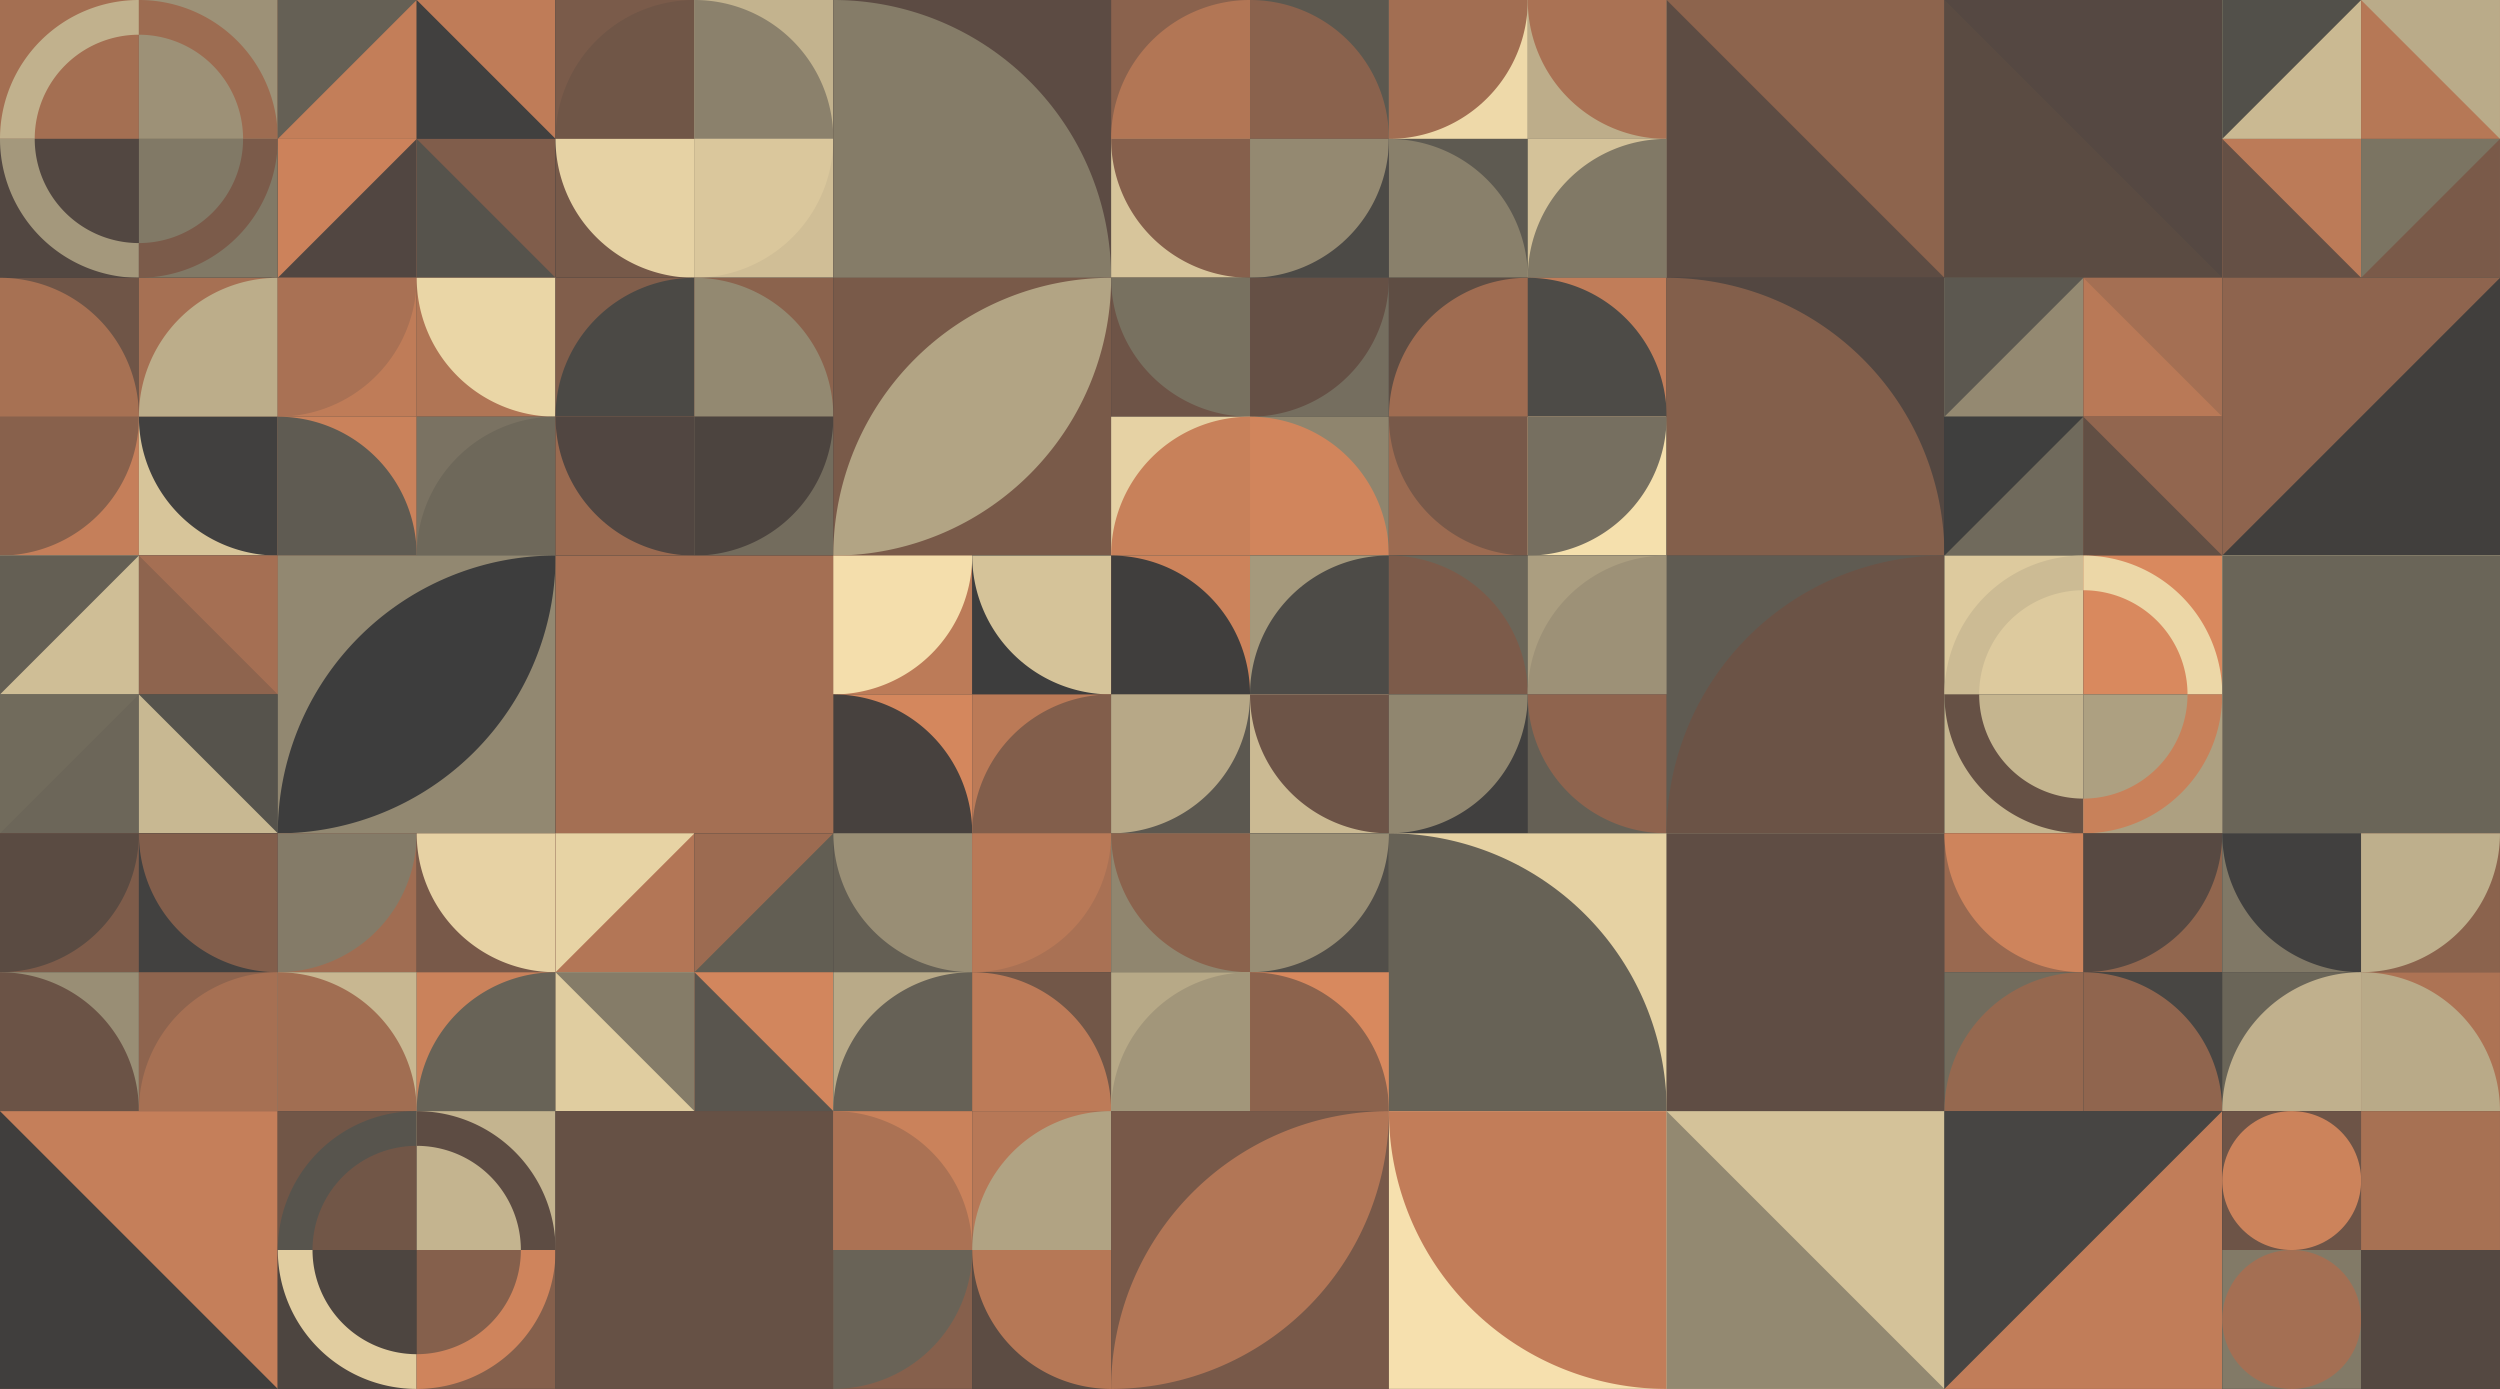 <?xml version="1.0" standalone="no"?><svg xmlns:xlink="http://www.w3.org/1999/xlink" xmlns="http://www.w3.org/2000/svg" viewBox="0 0 1200 666.668" preserveAspectRatio="xMaxYMax slice"><g transform="scale(3.025)"><rect x="0" y="0" width="396.693" height="220.385" fill="#3c3c3c"/><rect x="0" y="0" width="44.077" height="44.077" fill="#3c3c3c"/><rect x="0" y="0" width="22.04" height="22.04" fill="#a46f52"/><path d="M 0 22.04 A 22.04 22.04 0 0 1 22.04 0 L 22.04 5.51 A 16.53 16.53 0 0 0 5.51 22.04" fill="#c1b18d"/><rect x="22.04" y="0" width="22.04" height="22.04" fill="#9d9177"/><path d="M 22.04 0 A 22.04 22.04 0 0 1 44.08 22.04 L 38.57 22.04 A 16.53 16.53 0 0 0 22.04 5.51" fill="#9d6c51"/><rect x="0" y="22.04" width="22.04" height="22.04" fill="#524741"/><path d="M 0 22.04 A 22.04 22.04 0 0 0 22.04 44.08 L 22.04 38.57 A 16.53 16.53 0 0 1 5.51 22.04" fill="#a4987c"/><rect x="22.04" y="22.04" width="22.04" height="22.04" fill="#817966"/><path d="M 22.04 44.08 A 22.04 22.04 0 0 0 44.08 22.04 L 38.57 22.04 A 16.53 16.53 0 0 1 22.04 38.57" fill="#7b5b4a"/><rect x="44.077" y="0" width="44.077" height="44.077" fill="#3c3c3c"/><rect x="44.08" y="0" width="22.04" height="22.04" fill="#c37e59"/><polygon points="44.08,0 66.12,0 44.08,22.04" fill="#656055"/><rect x="66.12" y="0" width="22.04" height="22.04" fill="#41403f"/><polygon points="66.12,0 88.16,0 88.16,22.04" fill="#bf7c58"/><rect x="44.08" y="22.04" width="22.04" height="22.04" fill="#cc825b"/><polygon points="66.12,22.04 66.12,44.08 44.08,44.08" fill="#514641"/><rect x="66.12" y="22.04" width="22.04" height="22.04" fill="#805d4b"/><polygon points="66.12,22.04 88.16,44.08 66.12,44.08" fill="#56534c"/><rect x="88.154" y="0" width="44.077" height="44.077" fill="#3c3c3c"/><rect x="88.15" y="0" width="22.04" height="22.04" fill="#7a5b4a"/><path d="M 88.15 22.04 A 22.04 22.04 0 0 1  110.19 0 L 110.19 22.04" fill="#705647"/><rect x="110.19" y="0" width="22.04" height="22.04" fill="#c3b38e"/><path d="M 110.19 0 A 22.04 22.04 0 0 1 132.23 22.04 L 110.19 22.04" fill="#8b816c"/><rect x="88.15" y="22.04" width="22.04" height="22.04" fill="#765949"/><path d="M 88.15 22.04 A 22.04 22.04 0 0 0 110.19 44.08 L 110.19 22.04" fill="#e6d2a4"/><rect x="110.19" y="22.04" width="22.04" height="22.04" fill="#d0be96"/><path d="M 110.19 44.08 A 22.04 22.04 0 0 0 132.23 22.04 L 110.19 22.04" fill="#dac79c"/><rect x="132.23" y="0" width="44.08" height="44.08" fill="#5c4b43"/><path d="M 132.23 0 A 44.08 44.08 0 0 1 176.31 44.08 L 132.23 44.08" fill="#857c68"/><rect x="176.308" y="0" width="44.077" height="44.077" fill="#3c3c3c"/><rect x="176.31" y="0" width="22.04" height="22.04" fill="#8a624d"/><path d="M 176.31 22.04 A 22.04 22.04 0 0 1  198.35 0 L 198.35 22.04" fill="#b27655"/><rect x="198.35" y="0" width="22.04" height="22.04" fill="#5c584f"/><path d="M 198.35 0 A 22.04 22.04 0 0 1 220.39 22.04 L 198.35 22.04" fill="#8a624d"/><rect x="176.31" y="22.04" width="22.04" height="22.04" fill="#d7c59b"/><path d="M 176.31 22.04 A 22.04 22.04 0 0 0 198.35 44.08 L 198.35 22.04" fill="#86604c"/><rect x="198.35" y="22.04" width="22.04" height="22.04" fill="#4c4a46"/><path d="M 198.35 44.08 A 22.04 22.04 0 0 0 220.39 22.04 L 198.35 22.04" fill="#948971"/><rect x="220.385" y="0" width="44.077" height="44.077" fill="#3c3c3c"/><rect x="220.39" y="0" width="22.04" height="22.04" fill="#eed9a9"/><path d="M 220.39 22.04 A 22.04 22.04 0 0 0 242.43 0 L 220.39 0" fill="#a26e52"/><rect x="242.42" y="0" width="22.04" height="22.04" fill="#bdad8a"/><path d="M 242.42 0 A 22.04 22.04 0 0 0 264.46 22.04 L 264.46 0" fill="#aa7254"/><rect x="220.39" y="22.04" width="22.04" height="22.04" fill="#5e5a51"/><path d="M 220.39 22.04 A 22.04 22.04 0 0 1 242.43 44.08 L 220.39 44.08" fill="#89806b"/><rect x="242.42" y="22.04" width="22.04" height="22.04" fill="#d4c299"/><path d="M 242.42 44.08 A 22.04 22.04 0 0 1  264.46 22.04 L 264.46 44.08" fill="#817966"/><rect x="264.46" y="0" width="44.08" height="44.08" fill="#5d4c43"/><polygon points="264.46,0 308.54,0 308.54,44.08" fill="#8d644d"/><rect x="308.54" y="0" width="44.08" height="44.08" fill="#5a4b42"/><polygon points="308.54,0 352.62,0 352.62,44.08" fill="#554842"/><rect x="352.616" y="0" width="44.077" height="44.077" fill="#3c3c3c"/><rect x="352.62" y="0" width="22.04" height="22.04" fill="#cab992"/><polygon points="352.62,0 374.66,0 352.62,22.04" fill="#52504a"/><rect x="374.65" y="0" width="22.04" height="22.04" fill="#b67856"/><polygon points="374.65,0 396.69,0 396.69,22.04" fill="#baab89"/><rect x="352.62" y="22.04" width="22.04" height="22.04" fill="#bc7b58"/><polygon points="352.62,22.04 374.66,44.08 352.62,44.08" fill="#655045"/><rect x="374.65" y="22.04" width="22.04" height="22.04" fill="#7b7462"/><polygon points="396.69,22.04 396.69,44.08 374.65,44.08" fill="#7a5a49"/><rect x="0" y="44.077" width="44.077" height="44.077" fill="#3c3c3c"/><rect x="0" y="44.08" width="22.04" height="22.04" fill="#6f5547"/><path d="M 0 44.08 A 22.04 22.04 0 0 1 22.04 66.12 L 0 66.12" fill="#a77153"/><rect x="22.04" y="44.08" width="22.04" height="22.04" fill="#a67053"/><path d="M 22.04 66.12 A 22.04 22.04 0 0 1  44.08 44.08 L 44.08 66.12" fill="#bcad8a"/><rect x="0" y="66.12" width="22.04" height="22.04" fill="#c57f5a"/><path d="M 0 88.16 A 22.04 22.04 0 0 0 22.04 66.12 L 0 66.12" fill="#88614c"/><rect x="22.04" y="66.12" width="22.04" height="22.04" fill="#d7c59a"/><path d="M 22.04 66.12 A 22.04 22.04 0 0 0 44.08 88.16 L 44.08 66.12" fill="#41403f"/><rect x="44.077" y="44.077" width="44.077" height="44.077" fill="#3c3c3c"/><rect x="44.08" y="44.08" width="22.04" height="22.04" fill="#bf7c58"/><path d="M 44.08 66.12 A 22.04 22.04 0 0 0 66.12 44.08 L 44.08 44.08" fill="#a97154"/><rect x="66.12" y="44.08" width="22.04" height="22.04" fill="#b07555"/><path d="M 66.12 44.08 A 22.04 22.04 0 0 0 88.16 66.12 L 88.16 44.08" fill="#ead6a6"/><rect x="44.08" y="66.12" width="22.04" height="22.04" fill="#ca825b"/><path d="M 44.08 66.12 A 22.04 22.04 0 0 1 66.12 88.16 L 44.08 88.16" fill="#5f5b52"/><rect x="66.12" y="66.12" width="22.04" height="22.04" fill="#7a7262"/><path d="M 66.12 88.16 A 22.04 22.04 0 0 1  88.16 66.12 L 88.16 88.16" fill="#6e685a"/><rect x="88.154" y="44.077" width="44.077" height="44.077" fill="#3c3c3c"/><rect x="88.15" y="44.08" width="22.04" height="22.04" fill="#815e4b"/><path d="M 88.15 66.12 A 22.04 22.04 0 0 1  110.19 44.08 L 110.19 66.12" fill="#4b4945"/><rect x="110.19" y="44.08" width="22.04" height="22.04" fill="#8b634d"/><path d="M 110.19 44.08 A 22.04 22.04 0 0 1 132.23 66.12 L 110.19 66.12" fill="#938971"/><rect x="88.15" y="66.12" width="22.04" height="22.04" fill="#9a6a50"/><path d="M 88.15 66.12 A 22.04 22.04 0 0 0 110.19 88.16 L 110.19 66.12" fill="#514641"/><rect x="110.19" y="66.12" width="22.04" height="22.04" fill="#736c5d"/><path d="M 110.19 88.16 A 22.04 22.04 0 0 0 132.23 66.12 L 110.19 66.12" fill="#4c443f"/><rect x="132.23" y="44.08" width="44.08" height="44.08" fill="#795a49"/><path d="M 132.23 88.16 A 44.08 44.08 0 0 1  176.31 44.08 L 132.23 88.16 A 44.08 44.08 0 0 0 176.31 44.08" fill="#b2a484"/><rect x="176.308" y="44.077" width="44.077" height="44.077" fill="#3c3c3c"/><rect x="176.31" y="44.08" width="22.04" height="22.04" fill="#6e5447"/><path d="M 176.31 44.08 A 22.04 22.04 0 0 0 198.35 66.12 L 198.35 44.08" fill="#787160"/><rect x="198.35" y="44.08" width="22.04" height="22.04" fill="#756e5f"/><path d="M 198.35 66.12 A 22.04 22.04 0 0 0 220.39 44.08 L 198.35 44.08" fill="#655045"/><rect x="176.31" y="66.12" width="22.04" height="22.04" fill="#e6d2a4"/><path d="M 176.31 88.16 A 22.04 22.04 0 0 1  198.35 66.12 L 198.35 88.16" fill="#c8815a"/><rect x="198.35" y="66.12" width="22.04" height="22.04" fill="#8f856e"/><path d="M 198.35 66.12 A 22.04 22.04 0 0 1 220.39 88.16 L 198.35 88.16" fill="#d1855c"/><rect x="220.385" y="44.077" width="44.077" height="44.077" fill="#3c3c3c"/><rect x="220.39" y="44.08" width="22.04" height="22.04" fill="#5e4d43"/><path d="M 220.39 66.12 A 22.04 22.04 0 0 1  242.43 44.08 L 242.43 66.12" fill="#9f6c51"/><rect x="242.42" y="44.08" width="22.04" height="22.04" fill="#c17d59"/><path d="M 242.42 44.08 A 22.04 22.04 0 0 1 264.46 66.12 L 242.42 66.12" fill="#4d4b47"/><rect x="220.39" y="66.12" width="22.04" height="22.04" fill="#9c6b51"/><path d="M 220.39 66.12 A 22.04 22.04 0 0 0 242.43 88.16 L 242.43 66.12" fill="#785949"/><rect x="242.42" y="66.12" width="22.04" height="22.04" fill="#f5e0ad"/><path d="M 242.42 88.16 A 22.04 22.04 0 0 0 264.46 66.12 L 242.42 66.12" fill="#766f60"/><rect x="264.46" y="44.08" width="44.08" height="44.08" fill="#534741"/><path d="M 264.46 44.08 A 44.08 44.08 0 0 1 308.54 88.16 L 264.46 88.16" fill="#835f4b"/><rect x="308.539" y="44.077" width="44.077" height="44.077" fill="#3c3c3c"/><rect x="308.54" y="44.08" width="22.04" height="22.04" fill="#948971"/><polygon points="308.54,44.08 330.58,44.08 308.54,66.12" fill="#5c5850"/><rect x="330.58" y="44.08" width="22.04" height="22.04" fill="#b97957"/><polygon points="330.58,44.08 352.62,44.08 352.62,66.12" fill="#a46f53"/><rect x="308.54" y="66.12" width="22.04" height="22.04" fill="#3f3f3e"/><polygon points="330.58,66.12 330.58,88.16 308.54,88.16" fill="#706a5c"/><rect x="330.58" y="66.12" width="22.04" height="22.04" fill="#92664f"/><polygon points="330.58,66.12 352.62,88.16 330.58,88.16" fill="#624f44"/><rect x="352.62" y="44.08" width="44.08" height="44.08" fill="#413f3d"/><polygon points="352.62,44.08 396.7,44.08 352.62,88.16" fill="#8e644e"/><rect x="0" y="88.154" width="44.077" height="44.077" fill="#3c3c3c"/><rect x="0" y="88.15" width="22.04" height="22.04" fill="#cfbe96"/><polygon points="0,88.15 22.04,88.15 0,110.19" fill="#645f54"/><rect x="22.04" y="88.15" width="22.04" height="22.04" fill="#8e644e"/><polygon points="22.04,88.15 44.08,88.15 44.08,110.19" fill="#a56f53"/><rect x="0" y="110.19" width="22.04" height="22.04" fill="#716b5c"/><polygon points="22.04,110.19 22.04,132.23 0,132.23" fill="#6c6659"/><rect x="22.04" y="110.19" width="22.04" height="22.04" fill="#56534c"/><polygon points="22.04,110.19 44.08,132.23 22.04,132.23" fill="#c8b892"/><rect x="44.08" y="88.15" width="44.08" height="44.08" fill="#928871"/><path d="M 44.08 132.23 A 44.08 44.08 0 0 1  88.16 88.15 L 44.08 132.23 A 44.08 44.08 0 0 0 88.16 88.15" fill="#3d3d3d"/><rect x="88.15" y="88.15" width="44.08" height="44.08" fill="#3e3e3d"/><rect x="88.15" y="88.15" width="44.08" height="44.08" fill="#a46f53"/><rect x="132.231" y="88.154" width="44.077" height="44.077" fill="#3c3c3c"/><rect x="132.23" y="88.15" width="22.04" height="22.04" fill="#bc7b58"/><path d="M 132.23 110.19 A 22.04 22.04 0 0 0 154.27 88.15 L 132.23 88.15" fill="#f4deac"/><rect x="154.27" y="88.15" width="22.04" height="22.04" fill="#3d3d3d"/><path d="M 154.27 88.15 A 22.04 22.04 0 0 0 176.31 110.19 L 176.31 88.15" fill="#d5c399"/><rect x="132.23" y="110.19" width="22.04" height="22.04" fill="#d4875d"/><path d="M 132.23 110.19 A 22.04 22.04 0 0 1 154.27 132.23 L 132.23 132.23" fill="#47413e"/><rect x="154.27" y="110.19" width="22.04" height="22.04" fill="#bb7a57"/><path d="M 154.27 132.23 A 22.04 22.04 0 0 1  176.31 110.19 L 176.31 132.23" fill="#825e4b"/><rect x="176.308" y="88.154" width="44.077" height="44.077" fill="#3c3c3c"/><rect x="176.31" y="88.15" width="22.04" height="22.04" fill="#cc835b"/><path d="M 176.31 88.15 A 22.04 22.04 0 0 1 198.35 110.19 L 176.31 110.19" fill="#403e3d"/><rect x="198.35" y="88.15" width="22.04" height="22.04" fill="#a5997c"/><path d="M 198.35 110.19 A 22.04 22.04 0 0 1  220.39 88.15 L 220.39 110.19" fill="#4d4b47"/><rect x="176.31" y="110.19" width="22.04" height="22.04" fill="#5c5850"/><path d="M 176.31 132.23 A 22.04 22.04 0 0 0 198.35 110.19 L 176.31 110.19" fill="#b7a887"/><rect x="198.35" y="110.19" width="22.04" height="22.04" fill="#cbba93"/><path d="M 198.35 110.19 A 22.04 22.04 0 0 0 220.39 132.23 L 220.39 110.19" fill="#6d5447"/><rect x="220.385" y="88.154" width="44.077" height="44.077" fill="#3c3c3c"/><rect x="220.39" y="88.15" width="22.04" height="22.04" fill="#6b6659"/><path d="M 220.39 88.15 A 22.04 22.04 0 0 1 242.43 110.19 L 220.39 110.19" fill="#7c5b4a"/><rect x="242.42" y="88.15" width="22.04" height="22.04" fill="#ab9e80"/><path d="M 242.42 110.19 A 22.04 22.04 0 0 1  264.46 88.15 L 264.46 110.19" fill="#9d9177"/><rect x="220.39" y="110.19" width="22.04" height="22.04" fill="#41403f"/><path d="M 220.39 132.23 A 22.04 22.04 0 0 0 242.43 110.19 L 220.39 110.19" fill="#90866f"/><rect x="242.42" y="110.19" width="22.04" height="22.04" fill="#656055"/><path d="M 242.42 110.19 A 22.04 22.04 0 0 0 264.46 132.23 L 264.46 110.19" fill="#8f644e"/><rect x="264.46" y="88.15" width="44.08" height="44.08" fill="#5f5b52"/><path d="M 264.46 132.23 A 44.08 44.08 0 0 1  308.54 88.15 L 308.54 132.23" fill="#6b5346"/><rect x="308.539" y="88.154" width="44.077" height="44.077" fill="#3c3c3c"/><rect x="308.54" y="88.15" width="22.04" height="22.04" fill="#ddca9e"/><path d="M 308.54 110.19 A 22.04 22.04 0 0 1 330.58 88.15 L 330.58 93.66 A 16.53 16.53 0 0 0 314.05 110.19" fill="#ccbb94"/><rect x="330.58" y="88.15" width="22.04" height="22.04" fill="#d9895e"/><path d="M 330.58 88.15 A 22.04 22.04 0 0 1 352.62 110.19 L 347.11 110.19 A 16.53 16.53 0 0 0 330.58 93.66" fill="#ecd7a7"/><rect x="308.54" y="110.19" width="22.04" height="22.04" fill="#c5b58f"/><path d="M 308.54 110.19 A 22.04 22.04 0 0 0 330.58 132.23 L 330.58 126.72 A 16.53 16.53 0 0 1 314.05 110.19" fill="#665145"/><rect x="330.58" y="110.19" width="22.04" height="22.04" fill="#ada081"/><path d="M 330.58 132.23 A 22.04 22.04 0 0 0 352.62 110.19 L 347.11 110.19 A 16.53 16.53 0 0 1 330.58 126.72" fill="#c8815a"/><rect x="352.62" y="88.15" width="44.08" height="44.08" fill="#f4deac"/><rect x="352.62" y="88.15" width="44.08" height="44.08" fill="#6a6558"/><rect x="0" y="132.231" width="44.077" height="44.077" fill="#3c3c3c"/><rect x="0" y="132.23" width="22.04" height="22.04" fill="#7e5c4a"/><path d="M 0 154.27 A 22.04 22.04 0 0 0 22.04 132.23 L 0 132.23" fill="#5a4b42"/><rect x="22.04" y="132.23" width="22.04" height="22.04" fill="#424140"/><path d="M 22.04 132.23 A 22.04 22.04 0 0 0 44.08 154.27 L 44.08 132.23" fill="#825e4b"/><rect x="0" y="154.27" width="22.04" height="22.04" fill="#998e75"/><path d="M 0 154.27 A 22.04 22.04 0 0 1 22.04 176.31 L 0 176.31" fill="#6b5346"/><rect x="22.04" y="154.27" width="22.04" height="22.04" fill="#8e644e"/><path d="M 22.04 176.31 A 22.04 22.04 0 0 1  44.08 154.27 L 44.08 176.31" fill="#a67053"/><rect x="44.077" y="132.231" width="44.077" height="44.077" fill="#3c3c3c"/><rect x="44.08" y="132.23" width="22.04" height="22.04" fill="#a06d52"/><path d="M 44.08 154.27 A 22.04 22.04 0 0 0 66.12 132.23 L 44.08 132.23" fill="#847b68"/><rect x="66.12" y="132.23" width="22.04" height="22.04" fill="#785949"/><path d="M 66.12 132.23 A 22.04 22.04 0 0 0 88.16 154.27 L 88.16 132.23" fill="#e7d2a4"/><rect x="44.08" y="154.27" width="22.04" height="22.04" fill="#c8b791"/><path d="M 44.08 154.27 A 22.04 22.04 0 0 1 66.12 176.31 L 44.08 176.31" fill="#a16e52"/><rect x="66.12" y="154.27" width="22.04" height="22.04" fill="#ca825b"/><path d="M 66.12 176.31 A 22.04 22.04 0 0 1  88.16 154.27 L 88.16 176.31" fill="#686357"/><rect x="88.154" y="132.231" width="44.077" height="44.077" fill="#3c3c3c"/><rect x="88.15" y="132.23" width="22.04" height="22.04" fill="#b37656"/><polygon points="88.15,132.23 110.19,132.23 88.15,154.27" fill="#e7d3a4"/><rect x="110.19" y="132.23" width="22.04" height="22.04" fill="#9c6b51"/><polygon points="132.23,132.23 132.23,154.27 110.19,154.27" fill="#625e53"/><rect x="88.15" y="154.27" width="22.04" height="22.04" fill="#e0cda0"/><polygon points="88.15,154.27 110.19,154.27 110.19,176.31" fill="#857c68"/><rect x="110.19" y="154.27" width="22.04" height="22.04" fill="#d2865d"/><polygon points="110.19,154.27 132.23,176.31 110.19,176.31" fill="#59554e"/><rect x="132.231" y="132.231" width="44.077" height="44.077" fill="#3c3c3c"/><rect x="132.23" y="132.23" width="22.04" height="22.04" fill="#645f54"/><path d="M 132.23 132.23 A 22.04 22.04 0 0 0 154.27 154.27 L 154.27 132.23" fill="#998e75"/><rect x="154.27" y="132.23" width="22.04" height="22.04" fill="#a97154"/><path d="M 154.27 154.27 A 22.04 22.04 0 0 0 176.31 132.23 L 154.27 132.23" fill="#b97957"/><rect x="132.23" y="154.27" width="22.04" height="22.04" fill="#b9aa88"/><path d="M 132.23 176.31 A 22.04 22.04 0 0 1  154.27 154.27 L 154.27 176.31" fill="#666156"/><rect x="154.27" y="154.27" width="22.04" height="22.04" fill="#725748"/><path d="M 154.27 154.27 A 22.04 22.04 0 0 1 176.31 176.31 L 154.27 176.31" fill="#bd7b58"/><rect x="176.308" y="132.231" width="44.077" height="44.077" fill="#3c3c3c"/><rect x="176.31" y="132.23" width="22.04" height="22.04" fill="#90866f"/><path d="M 176.31 132.23 A 22.04 22.04 0 0 0 198.35 154.27 L 198.35 132.23" fill="#8b634d"/><rect x="198.35" y="132.23" width="22.04" height="22.04" fill="#514e49"/><path d="M 198.35 154.27 A 22.04 22.04 0 0 0 220.39 132.23 L 198.35 132.23" fill="#988d74"/><rect x="176.31" y="154.27" width="22.04" height="22.04" fill="#b7a987"/><path d="M 176.31 176.31 A 22.04 22.04 0 0 1  198.35 154.27 L 198.35 176.31" fill="#a2967a"/><rect x="198.35" y="154.27" width="22.04" height="22.04" fill="#d8895e"/><path d="M 198.35 154.27 A 22.04 22.04 0 0 1 220.39 176.31 L 198.35 176.31" fill="#8c634d"/><rect x="220.39" y="132.23" width="44.08" height="44.08" fill="#e6d2a3"/><path d="M 220.39 132.23 A 44.08 44.08 0 0 1 264.47 176.31 L 220.39 176.31" fill="#676256"/><rect x="264.46" y="132.23" width="44.08" height="44.08" fill="#b4a685"/><rect x="264.46" y="132.23" width="44.08" height="44.08" fill="#5f4d44"/><rect x="308.539" y="132.231" width="44.077" height="44.077" fill="#3c3c3c"/><rect x="308.54" y="132.23" width="22.04" height="22.04" fill="#996950"/><path d="M 308.54 132.23 A 22.04 22.04 0 0 0 330.58 154.27 L 330.58 132.23" fill="#ce845c"/><rect x="330.58" y="132.23" width="22.04" height="22.04" fill="#91664e"/><path d="M 330.58 154.27 A 22.04 22.04 0 0 0 352.62 132.23 L 330.58 132.23" fill="#574942"/><rect x="308.54" y="154.27" width="22.04" height="22.04" fill="#726c5d"/><path d="M 308.54 176.31 A 22.04 22.04 0 0 1  330.58 154.27 L 330.58 176.31" fill="#95684f"/><rect x="330.58" y="154.27" width="22.04" height="22.04" fill="#484643"/><path d="M 330.58 154.27 A 22.04 22.04 0 0 1 352.62 176.31 L 330.58 176.31" fill="#90654e"/><rect x="352.616" y="132.231" width="44.077" height="44.077" fill="#3c3c3c"/><rect x="352.62" y="132.23" width="22.04" height="22.04" fill="#807866"/><path d="M 352.62 132.23 A 22.04 22.04 0 0 0 374.66 154.27 L 374.66 132.23" fill="#41403f"/><rect x="374.65" y="132.23" width="22.04" height="22.04" fill="#8b634d"/><path d="M 374.65 154.27 A 22.04 22.04 0 0 0 396.69 132.23 L 374.65 132.23" fill="#beaf8c"/><rect x="352.62" y="154.27" width="22.04" height="22.04" fill="#6a6558"/><path d="M 352.62 176.31 A 22.04 22.04 0 0 1  374.66 154.27 L 374.66 176.31" fill="#c0b08d"/><rect x="374.65" y="154.27" width="22.04" height="22.04" fill="#ad7354"/><path d="M 374.65 154.27 A 22.04 22.04 0 0 1 396.69 176.31 L 374.65 176.31" fill="#b9aa88"/><rect x="0" y="176.31" width="44.08" height="44.08" fill="#c57f5a"/><polygon points="0,176.31 44.08,220.39 0,220.39" fill="#403e3d"/><rect x="44.077" y="176.308" width="44.077" height="44.077" fill="#3c3c3c"/><rect x="44.08" y="176.31" width="22.04" height="22.04" fill="#715647"/><path d="M 44.08 198.35 A 22.04 22.04 0 0 1 66.12 176.31 L 66.12 181.82 A 16.53 16.53 0 0 0 49.59 198.35" fill="#57544d"/><rect x="66.12" y="176.31" width="22.04" height="22.04" fill="#c4b48f"/><path d="M 66.12 176.31 A 22.04 22.04 0 0 1 88.16 198.35 L 82.65 198.35 A 16.53 16.53 0 0 0 66.12 181.82" fill="#5d4c43"/><rect x="44.08" y="198.35" width="22.04" height="22.04" fill="#4d4540"/><path d="M 44.08 198.35 A 22.04 22.04 0 0 0 66.12 220.39 L 66.12 214.88 A 16.53 16.53 0 0 1 49.59 198.35" fill="#e1cda0"/><rect x="66.12" y="198.35" width="22.04" height="22.04" fill="#85604c"/><path d="M 66.12 220.39 A 22.04 22.04 0 0 0 88.16 198.35 L 82.65 198.35 A 16.53 16.53 0 0 1 66.12 214.88" fill="#cf845c"/><rect x="88.15" y="176.31" width="44.08" height="44.08" fill="#5d4c43"/><rect x="88.15" y="176.31" width="44.08" height="44.08" fill="#665145"/><rect x="132.231" y="176.308" width="44.077" height="44.077" fill="#3c3c3c"/><rect x="132.23" y="176.31" width="22.04" height="22.04" fill="#ca825b"/><path d="M 132.23 176.31 A 22.04 22.04 0 0 1 154.27 198.35 L 132.23 198.35" fill="#ab7254"/><rect x="154.27" y="176.31" width="22.04" height="22.04" fill="#b77857"/><path d="M 154.27 198.35 A 22.04 22.04 0 0 1  176.31 176.31 L 176.31 198.35" fill="#b1a383"/><rect x="132.23" y="198.35" width="22.04" height="22.04" fill="#86604c"/><path d="M 132.23 220.39 A 22.04 22.04 0 0 0 154.27 198.35 L 132.23 198.35" fill="#696357"/><rect x="154.27" y="198.35" width="22.04" height="22.04" fill="#5c4c43"/><path d="M 154.27 198.35 A 22.04 22.04 0 0 0 176.31 220.39 L 176.31 198.35" fill="#b67856"/><rect x="176.31" y="176.31" width="44.08" height="44.08" fill="#785949"/><path d="M 176.31 220.39 A 44.08 44.08 0 0 1  220.39 176.31 L 176.31 220.39 A 44.08 44.08 0 0 0 220.39 176.31" fill="#b27656"/><rect x="220.39" y="176.31" width="44.08" height="44.08" fill="#f6e0ae"/><path d="M 220.39 176.31 A 44.08 44.08 0 0 0 264.47 220.39 L 264.47 176.31" fill="#c27d59"/><rect x="264.46" y="176.31" width="44.08" height="44.08" fill="#d4c299"/><polygon points="264.46,176.31 308.54,220.39 264.46,220.39" fill="#938971"/><rect x="308.54" y="176.31" width="44.08" height="44.08" fill="#474543"/><polygon points="352.62,176.31 352.62,220.39 308.54,220.39" fill="#c17d59"/><rect x="352.616" y="176.308" width="44.077" height="44.077" fill="#3c3c3c"/><rect x="352.62" y="176.31" width="22.04" height="22.04" fill="#6d5447"/><circle cx="363.64" cy="187.33" r="11.02" fill="#cc835b"/><rect x="374.65" y="176.31" width="22.04" height="22.04" fill="#514e49"/><rect x="374.65" y="176.31" width="22.04" height="22.04" fill="#a77153"/><rect x="352.62" y="198.35" width="22.04" height="22.04" fill="#827a67"/><circle cx="363.64" cy="209.37" r="11.02" fill="#a46f53"/><rect x="374.65" y="198.35" width="22.04" height="22.04" fill="#464542"/><rect x="374.65" y="198.35" width="22.04" height="22.04" fill="#544841"/></g></svg>